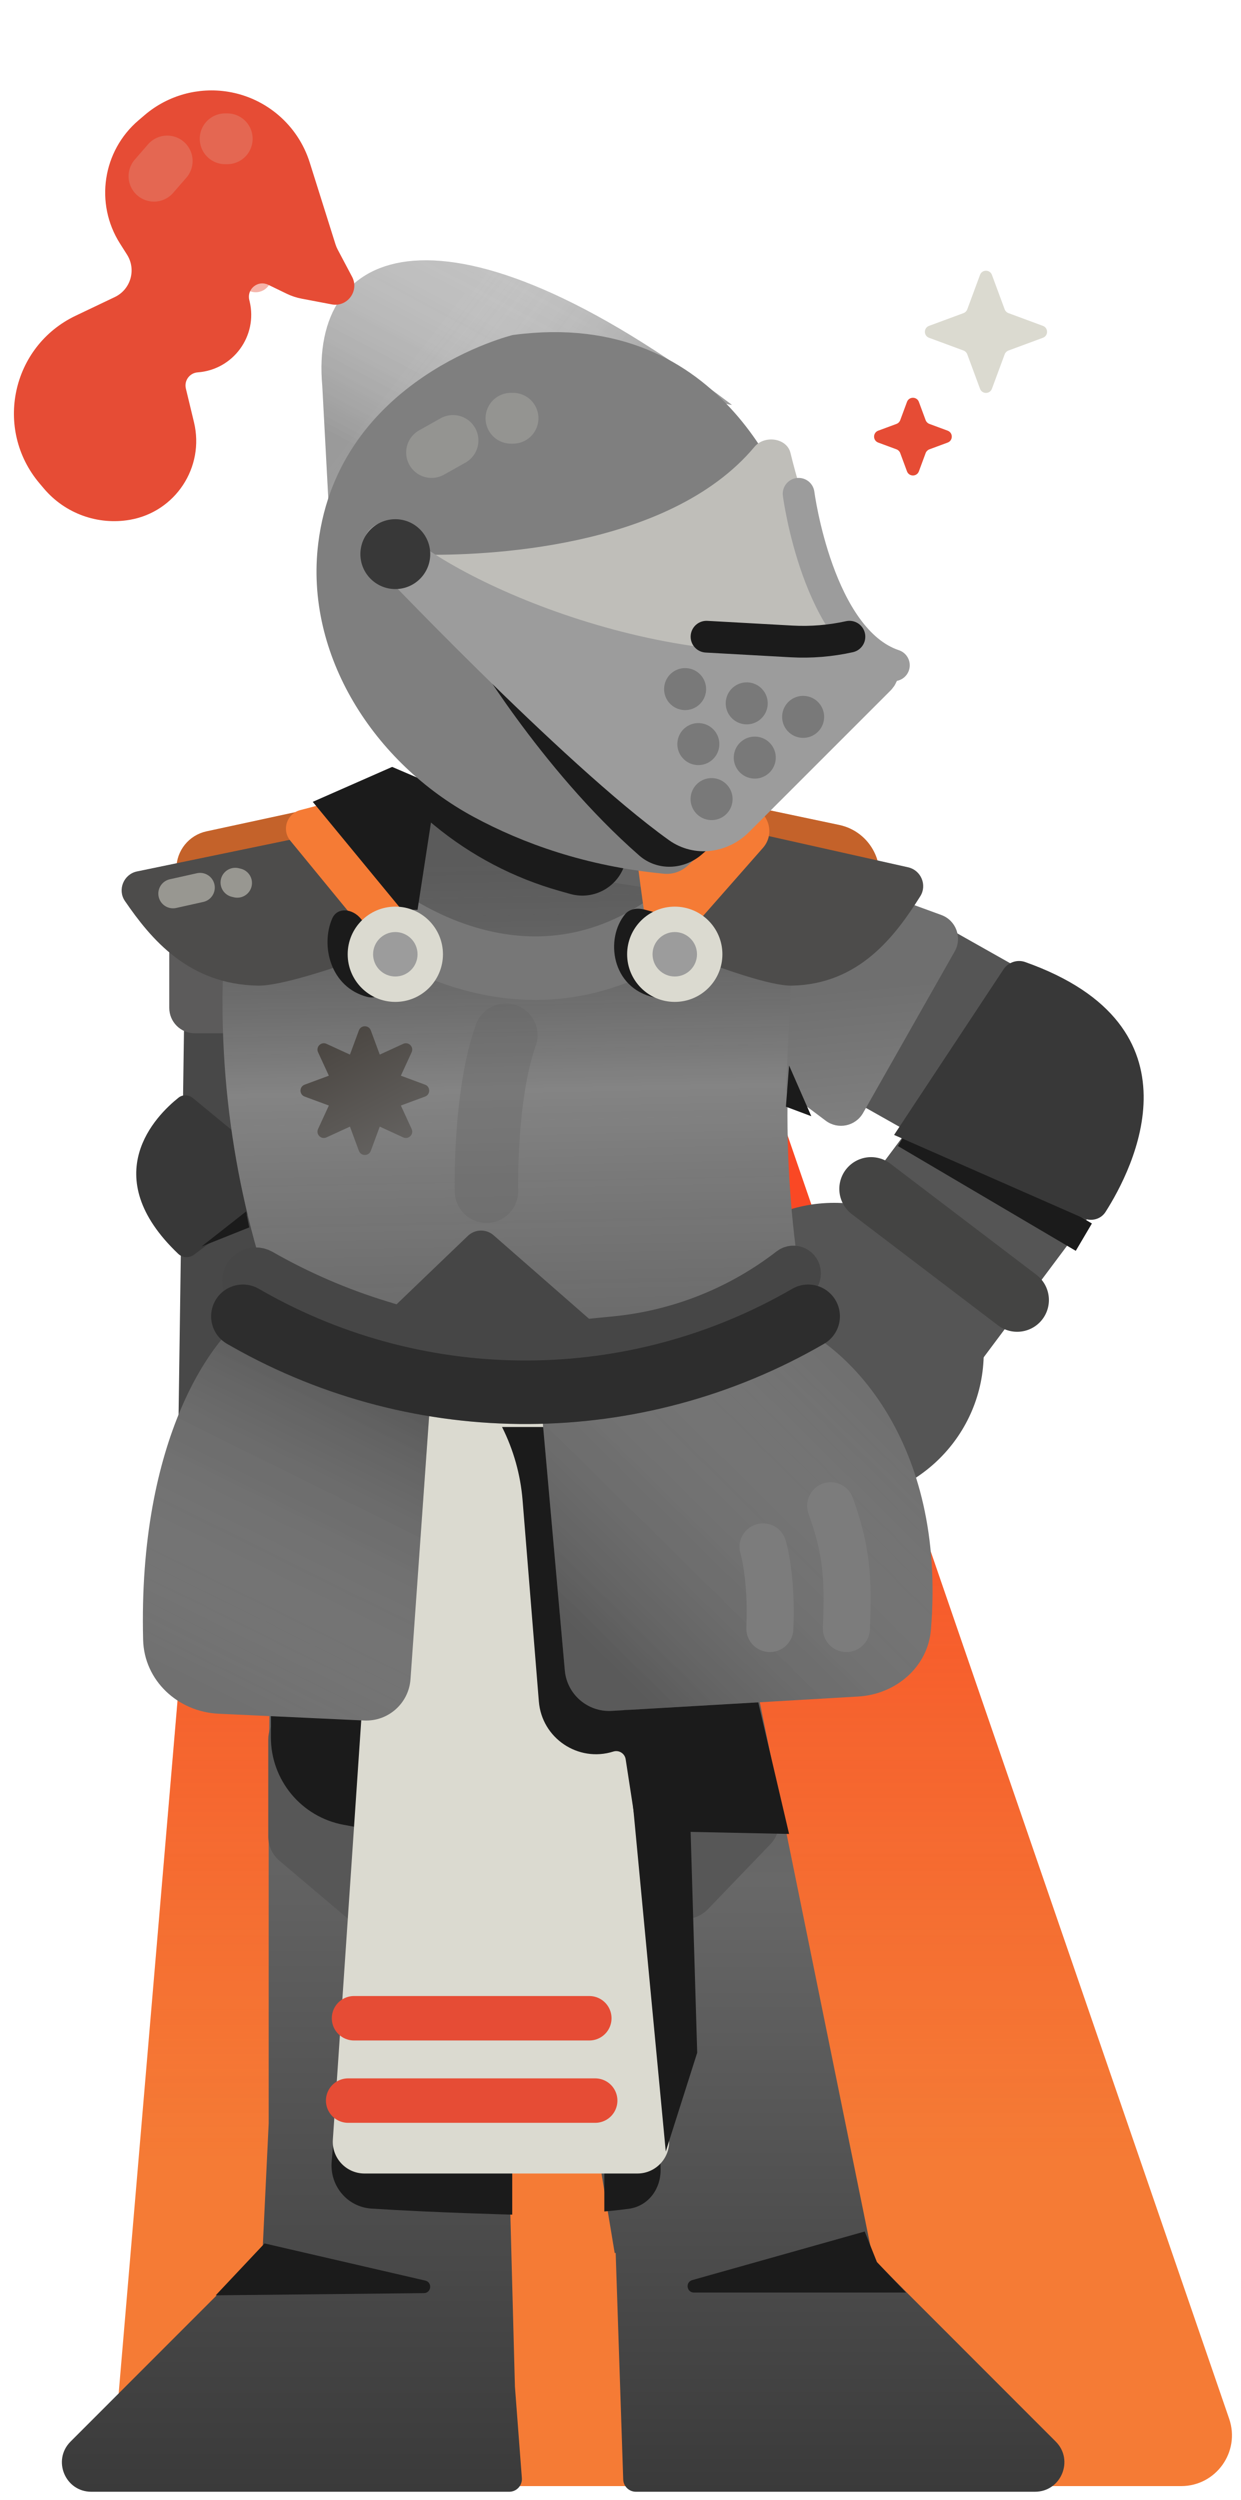 <svg width="211" height="425" viewBox="0 0 211 425" fill="none" xmlns="http://www.w3.org/2000/svg">
<g clip-path="url(#clip0_124_241)">
<g filter="url(#filter0_g_124_241)">
<path d="M29.994 147.675V150.029L90.766 143.964L148.421 153.062L148.807 152.187C151.018 147.167 148.051 141.384 142.683 140.252L90.766 129.306L35.103 141.343C32.121 141.987 29.994 144.625 29.994 147.675Z" fill="#F57B35"/>
<path d="M29.994 147.675V150.029L90.766 143.964L148.421 153.062L148.807 152.187C151.018 147.167 148.051 141.384 142.683 140.252L90.766 129.306L35.103 141.343C32.121 141.987 29.994 144.625 29.994 147.675Z" fill="black" fill-opacity="0.2"/>
<path d="M208.988 411.227L124.706 166.309L41.153 160.082L18.837 422.676H200.82C206.752 422.676 210.919 416.835 208.988 411.227Z" fill="#F57B35"/>
<path d="M208.988 411.227L124.706 166.309L41.153 160.082L18.837 422.676H200.82C206.752 422.676 210.919 416.835 208.988 411.227Z" fill="url(#paint0_linear_124_241)" fill-opacity="0.48"/>
<path d="M45.528 157.46L44.284 245.824" stroke="#484848" stroke-width="27.991" stroke-linejoin="round"/>
<path d="M49.777 200.67L33.006 213.306C32.19 213.921 31.038 213.874 30.298 213.169C16.305 199.84 26.553 189.647 30.348 186.626C31.079 186.044 32.093 186.107 32.814 186.701L49.777 200.67Z" fill="#383838"/>
<path d="M52.259 186.449C52.259 186.449 43.956 179.703 39.285 171.4V159.982L53.485 163.096L52.259 186.449Z" fill="#1B1B1B"/>
<path d="M28.171 253.935C27.941 241.221 38.274 230.707 51.272 230.472C64.27 230.237 74.976 240.371 75.206 253.084C75.436 265.798 65.103 276.312 52.105 276.547C39.107 276.782 28.401 266.649 28.171 253.935Z" fill="#778D71" stroke="#778D71" stroke-width="1"/>
<path d="M123.148 261.18L118.997 211.247L72.107 236.629L46.678 214.833L50.408 261.18L123.148 261.18Z" fill="#4D4C4B"/>
<path d="M102.918 124.134H74.894V148.525C74.894 156.264 81.167 162.537 88.906 162.537V162.537C96.644 162.537 102.918 156.264 102.918 148.525V124.134Z" fill="#A0BD92"/>
<path d="M116.248 140.038L65.495 138.418L65.633 141.776C66.168 154.849 76.923 165.172 90.007 165.172V165.172C100.254 165.172 109.408 158.769 112.923 149.144L116.248 140.038Z" fill="#656565"/>
<path d="M102.918 133.515V143.376C97.72 145 92.055 143.964 87.769 140.604L75.414 130.921L94.615 132.478L102.918 133.515Z" fill="#1B1B1B"/>
<path d="M82.113 248.204L104.511 383.041H104.68L105.962 421.55C106.001 422.714 106.956 423.638 108.121 423.638H175.965C180.418 423.638 182.649 418.255 179.501 415.105L147.456 383.041H148.23L119.515 241.866L82.113 248.204Z" fill="url(#paint1_linear_124_241)"/>
<path d="M45.684 300.44V360.996L44.646 382.617H44.465L11.995 415.107C8.847 418.257 11.078 423.639 15.53 423.639H86.576C87.833 423.639 88.825 422.57 88.73 421.316L87.549 405.737L86.362 360.996L84.745 302.585L83.188 244.461L46.861 215.399L45.684 300.44Z" fill="url(#paint2_linear_124_241)"/>
<path d="M56.392 367.52L56.856 361.946L87.092 366.805V376.524C87.092 376.524 73.828 376.181 63.159 375.495C59.052 375.231 56.05 371.622 56.392 367.52Z" fill="#1B1B1B"/>
<path d="M112.316 368.757L112.133 361.946L102.75 366.625V375.984C102.75 375.984 104.653 375.831 106.913 375.526C110.242 375.076 112.406 372.115 112.316 368.757Z" fill="#1B1B1B"/>
<circle cx="141.831" cy="229.93" r="25.429" fill="#555555"/>
<path d="M107.945 291.342L97.603 301.901C96.378 303.152 95.835 304.919 96.147 306.641L97.69 315.162C97.994 316.844 99.077 318.282 100.608 319.04L114.069 325.699C116.18 326.743 118.724 326.299 120.356 324.601L130.987 313.538C132.188 312.289 132.716 310.54 132.407 308.835L130.879 300.396C130.563 298.651 129.411 297.172 127.795 296.44L114.031 290.202C111.964 289.266 109.532 289.721 107.945 291.342Z" fill="#575757"/>
<path d="M62.616 289.54L50.652 290.34C47.816 290.529 45.612 292.885 45.612 295.727L45.612 312.243C45.612 313.831 46.311 315.338 47.523 316.364L59.147 326.206C60.944 327.727 63.521 327.908 65.513 326.653L78.496 318.476C79.961 317.552 80.895 315.982 81.006 314.253L81.555 305.694C81.668 303.924 80.905 302.211 79.514 301.112L66.323 290.691C65.272 289.861 63.951 289.451 62.616 289.54Z" fill="#575757"/>
<path d="M60.636 310.654L58.423 310.244C51.257 308.917 46.058 302.666 46.058 295.379V286.497H61.911L60.636 310.654Z" fill="#1B1B1B"/>
<g style="mix-blend-mode:multiply" opacity="0.4" filter="url(#filter1_g_124_241)">
<ellipse cx="8.648" cy="8.167" rx="8.648" ry="8.167" transform="matrix(-1 0 0 1 90.982 101.299)" fill="#B0C5B1"/>
</g>
<path d="M56.593 363.767L65.352 234.446C65.544 231.612 67.898 229.411 70.739 229.411H95.686C98.463 229.411 100.788 231.519 101.059 234.283L113.745 363.605C114.056 366.78 111.561 369.531 108.371 369.531H61.979C58.854 369.531 56.381 366.885 56.593 363.767Z" fill="#DBDAD0"/>
<path d="M85.359 242.609H117.967L134.164 311.8L108.248 311.26L106.377 299.096C106.225 298.11 105.231 297.492 104.28 297.792C98.303 299.678 92.123 295.52 91.618 289.273L88.851 255.063C88.5 250.726 87.314 246.497 85.359 242.609Z" fill="#1B1B1B"/>
<path d="M24.335 278.806C23.458 244.64 36.112 226.858 43.208 222.653L71.911 235.782C72.73 236.156 73.23 237 73.167 237.898L69.794 285.496C69.504 289.589 66.002 292.703 61.903 292.512L37.156 291.359C30.247 291.038 24.512 285.72 24.335 278.806Z" fill="#707070"/>
<path d="M24.335 278.806C23.458 244.64 36.112 226.858 43.208 222.653L71.911 235.782C72.73 236.156 73.23 237 73.167 237.898L69.794 285.496C69.504 289.589 66.002 292.703 61.903 292.512L37.156 291.359C30.247 291.038 24.512 285.72 24.335 278.806Z" fill="url(#paint3_linear_124_241)" fill-opacity="0.2"/>
<path d="M158.277 277.077C160.949 244.808 143.805 228.51 134.004 224.82L92.919 240.05C92.462 240.219 92.175 240.673 92.219 241.158L96.035 284.001C96.397 288.07 99.926 291.114 104.004 290.877L145.923 288.433C152.297 288.061 157.75 283.439 158.277 277.077Z" fill="#707070"/>
<path d="M158.277 277.077C160.949 244.808 143.805 228.51 134.004 224.82L92.919 240.05C92.462 240.219 92.175 240.673 92.219 241.158L96.035 284.001C96.397 288.07 99.926 291.114 104.004 290.877L145.923 288.433C152.297 288.061 157.75 283.439 158.277 277.077Z" fill="url(#paint4_linear_124_241)" fill-opacity="0.2"/>
<g style="mix-blend-mode:multiply" opacity="0.4" filter="url(#filter2_g_124_241)">
<ellipse cx="8.648" cy="8.167" rx="8.648" ry="8.167" transform="matrix(-1 0 0 1 128.864 101.299)" fill="#B0C5B1"/>
</g>
<path d="M33.1 175.673L38.929 175.673C40.9 175.673 42.622 174.338 43.112 172.429L47.138 156.775L28.78 155.886L28.78 171.353C28.78 173.739 30.714 175.673 33.1 175.673Z" fill="#5C5B5B"/>
<path d="M38.598 155.2V155.2C36.462 176.575 38.821 198.161 45.524 218.57L47.38 224.221C47.38 224.221 58.797 239.271 84.226 241.866C104.985 241.866 137.16 224.221 137.16 224.221L136.468 220.16C132.802 198.64 133.037 176.637 137.16 155.2V155.2L103.057 149.869V131.404L88.387 133.475L70.894 130.361V148.136L38.598 155.2Z" fill="#656565"/>
<path d="M38.598 155.2V155.2C36.462 176.575 38.821 198.161 45.524 218.57L47.38 224.221C47.38 224.221 58.797 239.271 84.226 241.866C104.985 241.866 137.16 224.221 137.16 224.221L136.468 220.16C132.802 198.64 133.037 176.637 137.16 155.2V155.2L103.057 149.869V131.404L88.387 133.475L70.894 130.361V148.136L38.598 155.2Z" fill="url(#paint5_linear_124_241)" fill-opacity="0.2"/>
<path d="M62.69 154.148C62.69 154.148 86.176 174.456 111.662 158.471" stroke="#777777" stroke-width="10.799" stroke-linecap="square" stroke-linejoin="round"/>
<circle cx="3.114" cy="3.114" r="2.614" transform="matrix(-1 0 0 1 123.677 101.244)" fill="#1B1B1B" stroke="#1B1B1B" stroke-width="1"/>
<path d="M108.149 139.631L106.32 146.623C105.249 150.716 101.027 153.133 96.955 151.984L95.144 151.474C87.342 149.273 80.085 145.47 73.835 140.308L72.855 139.498C71.613 138.472 70.894 136.946 70.894 135.335L70.894 131.651L90.012 139.249C90.647 139.501 91.323 139.631 92.006 139.631H108.149Z" fill="#1B1B1B"/>
<circle cx="3.114" cy="3.114" r="2.614" transform="matrix(-1 0 0 1 100.062 101.244)" fill="#1B1B1B" stroke="#1B1B1B" stroke-width="1"/>
<path d="M95.382 93.654L100.315 96.368" stroke="#DBDAD0" stroke-width="5.998" stroke-linecap="round" style="mix-blend-mode:multiply"/>
<path d="M121.592 93.654L116.684 96.368" stroke="#DBDAD0" stroke-width="5.998" stroke-linecap="round" style="mix-blend-mode:multiply"/>
<path d="M99.277 118.354V118.354C103.195 120.311 107.816 120.314 111.732 118.354V118.354" stroke="#1B1B1B" stroke-width="3.24" stroke-linecap="round" stroke-linejoin="round"/>
<path d="M145.404 168.114L173.66 184.055C176.495 185.655 177.281 189.382 175.332 191.99L147.585 229.123" stroke="#555555" stroke-width="33.475" stroke-linejoin="round"/>
<path d="M148.103 202.129L172.94 221.026" stroke="#444443" stroke-width="10.799" stroke-linecap="round"/>
<path d="M154.043 192.52L184.278 210.338" stroke="#1B1B1B" stroke-width="5.399"/>
<path d="M146.747 189.218L162.324 161.752C163.642 159.43 162.557 156.481 160.05 155.564L136.765 147.057L134.704 162.241L133.624 185.458L140.396 190.542C142.479 192.105 145.462 191.484 146.747 189.218Z" fill="url(#paint6_linear_124_241)"/>
<path d="M137.944 189.777L134.164 181.138L133.624 188.157L137.944 189.777Z" fill="#1B1B1B"/>
<path d="M41.836 205.975L34.278 211.914L42.377 208.675L41.836 205.975Z" fill="#1B1B1B"/>
<path d="M154.405 147.454L109.229 137.338V151.489C109.229 156.222 112.032 160.513 116.439 162.237C122.594 164.646 131.006 167.64 134.619 167.573C146.118 167.357 152.259 159.069 156.473 152.375C157.668 150.476 156.594 147.945 154.405 147.454Z" fill="#4D4C4B"/>
<path d="M23.296 148.156L70.354 138.418V151.545C70.354 156.399 67.407 160.773 62.843 162.424C56.419 164.747 47.633 167.638 43.86 167.573C32.029 167.368 25.633 159.595 21.242 153.19C19.932 151.279 21.028 148.625 23.296 148.156Z" fill="#4D4C4B"/>
<path d="M49.354 142.922L61.129 157.275H69.432C70.196 152.692 71.521 141.804 72.333 135.879C72.566 134.178 70.754 132.522 69.094 132.961L51.031 137.736C48.751 138.339 47.858 141.099 49.354 142.922Z" fill="#F57B35"/>
<path d="M68.294 154.682L53.176 136.325L66.674 130.385L74.233 133.625L70.993 154.682H68.294Z" fill="#1B1B1B"/>
<path d="M129.726 144.144L118.176 157.275H109.872C109.103 152.661 107.848 142.251 107.08 136.661C106.855 135.024 108.501 133.407 110.123 133.722L127.304 137.051C130.581 137.685 131.93 141.638 129.726 144.144Z" fill="#F57B35"/>
<path d="M81.792 212.454L69.535 224.22C68.769 224.956 67.664 225.218 66.648 224.906L64.74 224.319C57.772 222.175 51.062 219.267 44.731 215.65C43.081 214.707 41.028 215.899 41.028 217.8L41.028 217.89C41.028 218.858 41.569 219.739 42.448 220.146C61.565 228.994 102.924 239.918 135.682 217.753C136.082 217.482 136.324 217.024 136.324 216.541L136.324 216.451C136.324 215.262 134.958 214.592 134.018 215.32C125.506 221.914 115.306 225.972 104.591 227.028L99.863 227.494C99.356 227.543 98.852 227.382 98.469 227.046L81.792 212.454Z" fill="#464646" stroke="#464646" stroke-width="6.479" stroke-linecap="round" stroke-linejoin="round"/>
<path d="M41.297 223.792L42.112 224.254C71.707 241.024 107.973 240.848 137.404 223.792V223.792" stroke="#383838" stroke-width="10.799" stroke-linecap="round" stroke-linejoin="round"/>
<path d="M41.297 223.792L42.112 224.254C71.707 241.024 107.973 240.848 137.404 223.792V223.792" stroke="black" stroke-opacity="0.2" stroke-width="10.799" stroke-linecap="round" stroke-linejoin="round"/>
<path d="M62.429 169.484C56.146 167.835 54.493 160.748 56.476 156.179C57.367 154.129 59.986 154.484 61.38 156.231L66.434 162.563L66.401 165.833C66.379 168.073 64.597 170.053 62.429 169.484Z" fill="#1B1B1B"/>
<path d="M111.215 169.57C103.942 167.966 102.857 159.584 106.275 155.439C107.06 154.488 108.39 154.324 109.582 154.642L115.807 156.302L115.191 166.046C115.056 168.195 113.318 170.033 111.215 169.57Z" fill="#1B1B1B"/>
<g opacity="0.37">
<path d="M86 176C82.319 186.325 82.712 202.515 82.712 202.515" stroke="#656565" stroke-width="10.799" stroke-linecap="round" style="mix-blend-mode:screen"/>
</g>
<path d="M117.698 387.651L147.022 379.391L149.097 384.581L154.043 389.77H117.991C116.737 389.77 116.491 387.991 117.698 387.651Z" fill="#1B1B1B"/>
<path d="M72.304 387.734L44.978 381.417L36.675 390.239L72.072 389.866C73.35 389.852 73.549 388.022 72.304 387.734Z" fill="#1B1B1B"/>
<path d="M63.047 175.185C62.699 174.245 61.369 174.245 61.021 175.185L59.499 179.3L55.511 177.467C54.6 177.049 53.66 177.988 54.079 178.899L55.913 182.885L51.797 184.409C50.856 184.757 50.856 186.087 51.797 186.435L55.913 187.958L54.079 191.945C53.66 192.855 54.6 193.795 55.511 193.376L59.499 191.543L61.021 195.659C61.369 196.599 62.699 196.599 63.047 195.659L64.569 191.543L68.556 193.376C69.467 193.795 70.407 192.856 69.988 191.945L68.156 187.957L72.27 186.435C73.21 186.087 73.21 184.757 72.27 184.409L68.156 182.886L69.988 178.899C70.407 177.988 69.467 177.049 68.556 177.467L64.57 179.3L63.047 175.185Z" fill="url(#paint7_linear_124_241)"/>
<path d="M152.016 192.955L170.617 164.811C171.412 163.608 172.944 163.078 174.303 163.56C205.172 174.513 192.599 198.794 187.967 206.048C187.164 207.305 185.577 207.712 184.211 207.112L152.016 192.955Z" fill="#383838"/>
<path d="M166.627 46.734C166.975 45.794 168.304 45.794 168.652 46.734L170.821 52.596C170.931 52.892 171.164 53.125 171.459 53.234L177.321 55.403C178.261 55.751 178.261 57.081 177.321 57.428L171.459 59.597C171.164 59.707 170.931 59.94 170.821 60.236L168.652 66.097C168.304 67.037 166.975 67.037 166.627 66.097L164.458 60.236C164.348 59.94 164.115 59.707 163.82 59.597L157.958 57.428C157.018 57.081 157.018 55.751 157.958 55.403L163.82 53.234C164.115 53.125 164.348 52.892 164.458 52.596L166.627 46.734Z" fill="#DBDAD0"/>
<path d="M154.208 68.332C154.556 67.391 155.886 67.391 156.234 68.332L157.382 71.434C157.492 71.73 157.725 71.963 158.02 72.072L161.123 73.221C162.063 73.569 162.063 74.898 161.123 75.246L158.02 76.394C157.725 76.504 157.492 76.737 157.382 77.032L156.234 80.135C155.886 81.075 154.556 81.075 154.208 80.135L153.06 77.032C152.951 76.737 152.718 76.504 152.422 76.394L149.319 75.246C148.379 74.898 148.379 73.569 149.319 73.221L152.422 72.072C152.718 71.963 152.951 71.73 153.06 71.434L154.208 68.332Z" fill="#E64C35"/>
<circle cx="67.214" cy="162.241" r="8.099" fill="#DBDAD0"/>
<circle cx="114.727" cy="162.241" r="8.099" fill="#DBDAD0"/>
<circle cx="67.214" cy="162.241" r="3.779" fill="#9C9C9C"/>
<circle cx="114.727" cy="162.241" r="3.779" fill="#9C9C9C"/>
<path d="M59.195 357.134L101.195 357.134" stroke="#E64C35" stroke-width="7.559" stroke-linecap="round" stroke-linejoin="round"/>
<path d="M60.195 343.134L100.195 343.134" stroke="#E64C35" stroke-width="7.559" stroke-linecap="round" stroke-linejoin="round"/>
<path d="M118.541 348.994L113.196 365.792L106.088 290.743H113.196L116.887 293.442L118.541 348.994Z" fill="#1B1B1B"/>
<g style="mix-blend-mode:screen" opacity="0.53">
<path d="M29.419 151.928L34.019 150.903" stroke="#DBDAD0" stroke-width="5" stroke-linecap="round"/>
</g>
<g style="mix-blend-mode:screen" opacity="0.53">
<path d="M40 150.04L40.342 150.122" stroke="#DBDAD0" stroke-width="5" stroke-linecap="round"/>
</g>
<path d="M124.446 68.834C120.569 68.657 96.37 54.796 55.875 85.833L54.795 65.594C52.636 41.838 75.26 31.553 124.446 68.834Z" fill="#C1C1C1"/>
<path d="M124.446 68.834C120.569 68.657 96.37 54.796 55.875 85.833L54.795 65.594C52.636 41.838 75.26 31.553 124.446 68.834Z" fill="url(#paint8_linear_124_241)" fill-opacity="0.2"/>
<path d="M124.446 68.834C120.569 68.657 96.37 54.796 55.875 85.833L54.795 65.594C52.636 41.838 75.26 31.553 124.446 68.834Z" fill="url(#paint9_linear_124_241)" fill-opacity="0.2"/>
<path d="M151.061 115.024L116.986 147.123C115.89 148.156 114.399 148.691 112.9 148.548C99.616 147.287 88.862 143.382 80.524 138.878C63.638 129.759 51.749 111.389 54.113 92.344C57.614 64.139 87.191 56.956 87.191 56.956C123.687 52.036 134.632 85.482 136.135 90.804C136.272 91.287 136.311 91.762 136.322 92.264C136.389 95.574 137.486 108.844 150.583 113.106C151.401 113.372 151.687 114.434 151.061 115.024Z" fill="#7F7F7F"/>
<g style="mix-blend-mode:screen" opacity="0.23">
<path d="M73.378 76.933L77.021 74.887" stroke="#DBDAD0" stroke-width="8.639" stroke-linecap="round"/>
</g>
<g style="mix-blend-mode:screen" opacity="0.23">
<path d="M86.876 71.109L87.227 71.109" stroke="#DBDAD0" stroke-width="8.639" stroke-linecap="round"/>
</g>
<path d="M57.417 42.435L59.86 47.051C61.131 49.452 59.06 52.257 56.391 51.749L51.286 50.778C50.403 50.61 49.545 50.326 48.736 49.934L45.597 48.412C43.866 47.574 41.938 49.122 42.385 50.993L42.445 51.246C43.849 57.131 39.644 62.872 33.609 63.309C32.236 63.408 31.28 64.716 31.602 66.055L32.983 71.79C34.822 79.428 29.827 87.031 22.087 88.375C16.617 89.325 11.053 87.304 7.468 83.066L6.727 82.189C-1.071 72.971 1.965 58.869 12.865 53.676L19.514 50.508C22.231 49.214 23.206 45.836 21.596 43.293L20.391 41.391C16.088 34.596 17.437 25.671 23.555 20.451L24.603 19.557C28.52 16.215 33.709 14.768 38.79 15.599C45.31 16.667 50.673 21.314 52.657 27.615L57.039 41.531C57.138 41.843 57.264 42.146 57.417 42.435Z" fill="#E64C35"/>
<g style="mix-blend-mode:multiply" opacity="0.42">
<path d="M15.318 60.967C15.318 60.967 26.023 59.187 27.67 71.456" stroke="#E64C35" stroke-width="5.399" stroke-linecap="round"/>
</g>
<g style="mix-blend-mode:multiply" opacity="0.42">
<path d="M32.799 48.327C34.458 46.767 38.915 44.313 43.477 46.987" stroke="#E64C35" stroke-width="5.399" stroke-linecap="round"/>
</g>
<path d="M128.288 75.962C113.612 93.504 81.838 94.464 71.881 94.312C70.861 94.296 70.371 95.564 71.172 96.195C92.193 112.753 131.564 112.335 148.202 110.948L143.084 100.711C139.309 93.162 136.397 85.212 134.402 77.011C133.778 74.446 129.982 73.938 128.288 75.962Z" fill="#BFBEB9"/>
<path d="M151.982 113.108C139.024 108.789 135.784 83.952 135.784 83.952" stroke="#9C9C9C" stroke-width="5.399" stroke-linecap="round" stroke-linejoin="round"/>
<path d="M108.681 145.448C91.757 130.638 79.632 109.869 79.632 109.869L122.826 142.237L119.327 145.27C116.262 147.929 111.734 148.121 108.681 145.448Z" fill="#1B1B1B"/>
<path d="M147.581 112.755C116.602 120.31 76.146 103.027 65.628 92.591C65.628 92.591 98.342 127.158 115.922 139.755C118.646 141.707 122.292 141.178 124.662 138.808L148.741 114.729C149.547 113.923 148.689 112.484 147.581 112.755Z" fill="#9C9C9C" stroke="#9C9C9C" stroke-width="7.559" stroke-linecap="round" stroke-linejoin="round"/>
<circle cx="67.214" cy="94.211" r="5.939" fill="#383838"/>
<circle cx="126.961" cy="119.582" r="3.572" transform="rotate(8.271 126.961 119.582)" fill="#797979"/>
<circle cx="136.553" cy="121.879" r="3.572" transform="rotate(8.271 136.553 121.879)" fill="#797979"/>
<circle cx="128.328" cy="128.804" r="3.572" transform="rotate(8.271 128.328 128.804)" fill="#797979"/>
<circle cx="120.986" cy="135.858" r="3.572" transform="rotate(8.271 120.986 135.858)" fill="#797979"/>
<circle cx="118.736" cy="126.507" r="3.572" transform="rotate(8.271 118.736 126.507)" fill="#797979"/>
<circle cx="116.485" cy="117.157" r="3.572" transform="rotate(8.271 116.485 117.157)" fill="#797979"/>
<path d="M144.423 108.249V108.249C141.199 108.965 137.891 109.236 134.593 109.053L120.126 108.249" stroke="#1B1B1B" stroke-width="5.399" stroke-linecap="round" stroke-linejoin="round"/>
<g style="mix-blend-mode:screen" opacity="0.19">
<path d="M26.18 29.96L28.428 27.373" stroke="#DBDAD0" stroke-width="8.639" stroke-linecap="round"/>
</g>
<g style="mix-blend-mode:screen" opacity="0.19">
<path d="M38.283 23.596L38.634 23.596" stroke="#DBDAD0" stroke-width="8.639" stroke-linecap="round"/>
</g>
<path d="M141.237 256C143.863 263.353 144.295 268.002 143.903 276.876" stroke="#7C7C7C" stroke-width="8" stroke-linecap="round"/>
<path d="M129.737 263C129.737 263 131.285 268.002 130.893 276.876" stroke="#7C7C7C" stroke-width="8" stroke-linecap="round"/>
</g>
</g>
<defs>
<filter id="filter0_g_124_241" x="1.72" y="14.722" width="208.394" height="409.565" filterUnits="userSpaceOnUse" color-interpolation-filters="sRGB">
<feFlood flood-opacity="0" result="BackgroundImageFix"/>
<feBlend mode="normal" in="SourceGraphic" in2="BackgroundImageFix" result="shape"/>
<feTurbulence type="fractalNoise" baseFrequency="1.158 1.158" numOctaves="3" seed="7140" />
<feDisplacementMap in="shape" scale="1.296" xChannelSelector="R" yChannelSelector="G" result="displacedImage" width="100%" height="100%" />
<feMerge result="effect1_texture_124_241">
<feMergeNode in="displacedImage"/>
</feMerge>
</filter>
<filter id="filter1_g_124_241" x="62.72" y="90.333" width="39.228" height="38.267" filterUnits="userSpaceOnUse" color-interpolation-filters="sRGB">
<feFlood flood-opacity="0" result="BackgroundImageFix"/>
<feBlend mode="normal" in="SourceGraphic" in2="BackgroundImageFix" result="shape"/>
<feTurbulence type="fractalNoise" baseFrequency="2.001 2.001" numOctaves="3" seed="1626" />
<feDisplacementMap in="shape" scale="21.933" xChannelSelector="R" yChannelSelector="G" result="displacedImage" width="100%" height="100%" />
<feMerge result="effect1_texture_124_241">
<feMergeNode in="displacedImage"/>
</feMerge>
</filter>
<filter id="filter2_g_124_241" x="100.602" y="90.333" width="39.228" height="38.267" filterUnits="userSpaceOnUse" color-interpolation-filters="sRGB">
<feFlood flood-opacity="0" result="BackgroundImageFix"/>
<feBlend mode="normal" in="SourceGraphic" in2="BackgroundImageFix" result="shape"/>
<feTurbulence type="fractalNoise" baseFrequency="2.001 2.001" numOctaves="3" seed="1626" />
<feDisplacementMap in="shape" scale="21.933" xChannelSelector="R" yChannelSelector="G" result="displacedImage" width="100%" height="100%" />
<feMerge result="effect1_texture_124_241">
<feMergeNode in="displacedImage"/>
</feMerge>
</filter>
<linearGradient id="paint0_linear_124_241" x1="122.63" y1="216.233" x2="122.63" y2="368.492" gradientUnits="userSpaceOnUse">
<stop stop-color="#FF1111"/>
<stop offset="1" stop-color="#F22020" stop-opacity="0"/>
</linearGradient>
<linearGradient id="paint1_linear_124_241" x1="131.543" y1="241.866" x2="131.543" y2="423.638" gradientUnits="userSpaceOnUse">
<stop stop-color="#4D4C4B"/>
<stop offset="0.428" stop-color="#686868"/>
<stop offset="1" stop-color="#3A3A3A"/>
</linearGradient>
<linearGradient id="paint2_linear_124_241" x1="49.629" y1="215.399" x2="49.629" y2="423.639" gradientUnits="userSpaceOnUse">
<stop stop-color="#4D4C4B"/>
<stop offset="0.428" stop-color="#686868"/>
<stop offset="1" stop-color="#3A3A3A"/>
</linearGradient>
<linearGradient id="paint3_linear_124_241" x1="66.035" y1="234.524" x2="39.039" y2="289.057" gradientUnits="userSpaceOnUse">
<stop offset="0.021"/>
<stop offset="1" stop-color="white" stop-opacity="0"/>
</linearGradient>
<linearGradient id="paint4_linear_124_241" x1="151.572" y1="242.439" x2="107.469" y2="287.126" gradientUnits="userSpaceOnUse">
<stop stop-color="white" stop-opacity="0"/>
<stop offset="1"/>
</linearGradient>
<linearGradient id="paint5_linear_124_241" x1="86.552" y1="274.478" x2="83.966" y2="146.517" gradientUnits="userSpaceOnUse">
<stop stop-opacity="0.5"/>
<stop offset="0.697" stop-color="white"/>
<stop offset="1" stop-opacity="0.5"/>
</linearGradient>
<linearGradient id="paint6_linear_124_241" x1="145.236" y1="193.49" x2="142.803" y2="168.18" gradientUnits="userSpaceOnUse">
<stop stop-color="#818181"/>
<stop offset="1" stop-color="#6F6F6F"/>
</linearGradient>
<linearGradient id="paint7_linear_124_241" x1="46.759" y1="165.145" x2="72.521" y2="214.092" gradientUnits="userSpaceOnUse">
<stop stop-color="#3A342E"/>
<stop offset="1" stop-color="#7A7A7A"/>
</linearGradient>
<linearGradient id="paint8_linear_124_241" x1="93.11" y1="39.977" x2="59.399" y2="103.291" gradientUnits="userSpaceOnUse">
<stop stop-color="white" stop-opacity="0"/>
<stop offset="0.659"/>
</linearGradient>
<linearGradient id="paint9_linear_124_241" x1="80.972" y1="45.366" x2="130.554" y2="83.853" gradientUnits="userSpaceOnUse">
<stop stop-color="white" stop-opacity="0"/>
<stop offset="0.659"/>
</linearGradient>
<clipPath id="clip0_124_241">
<rect width="211" height="425" fill="white"/>
</clipPath>
</defs>
</svg>

